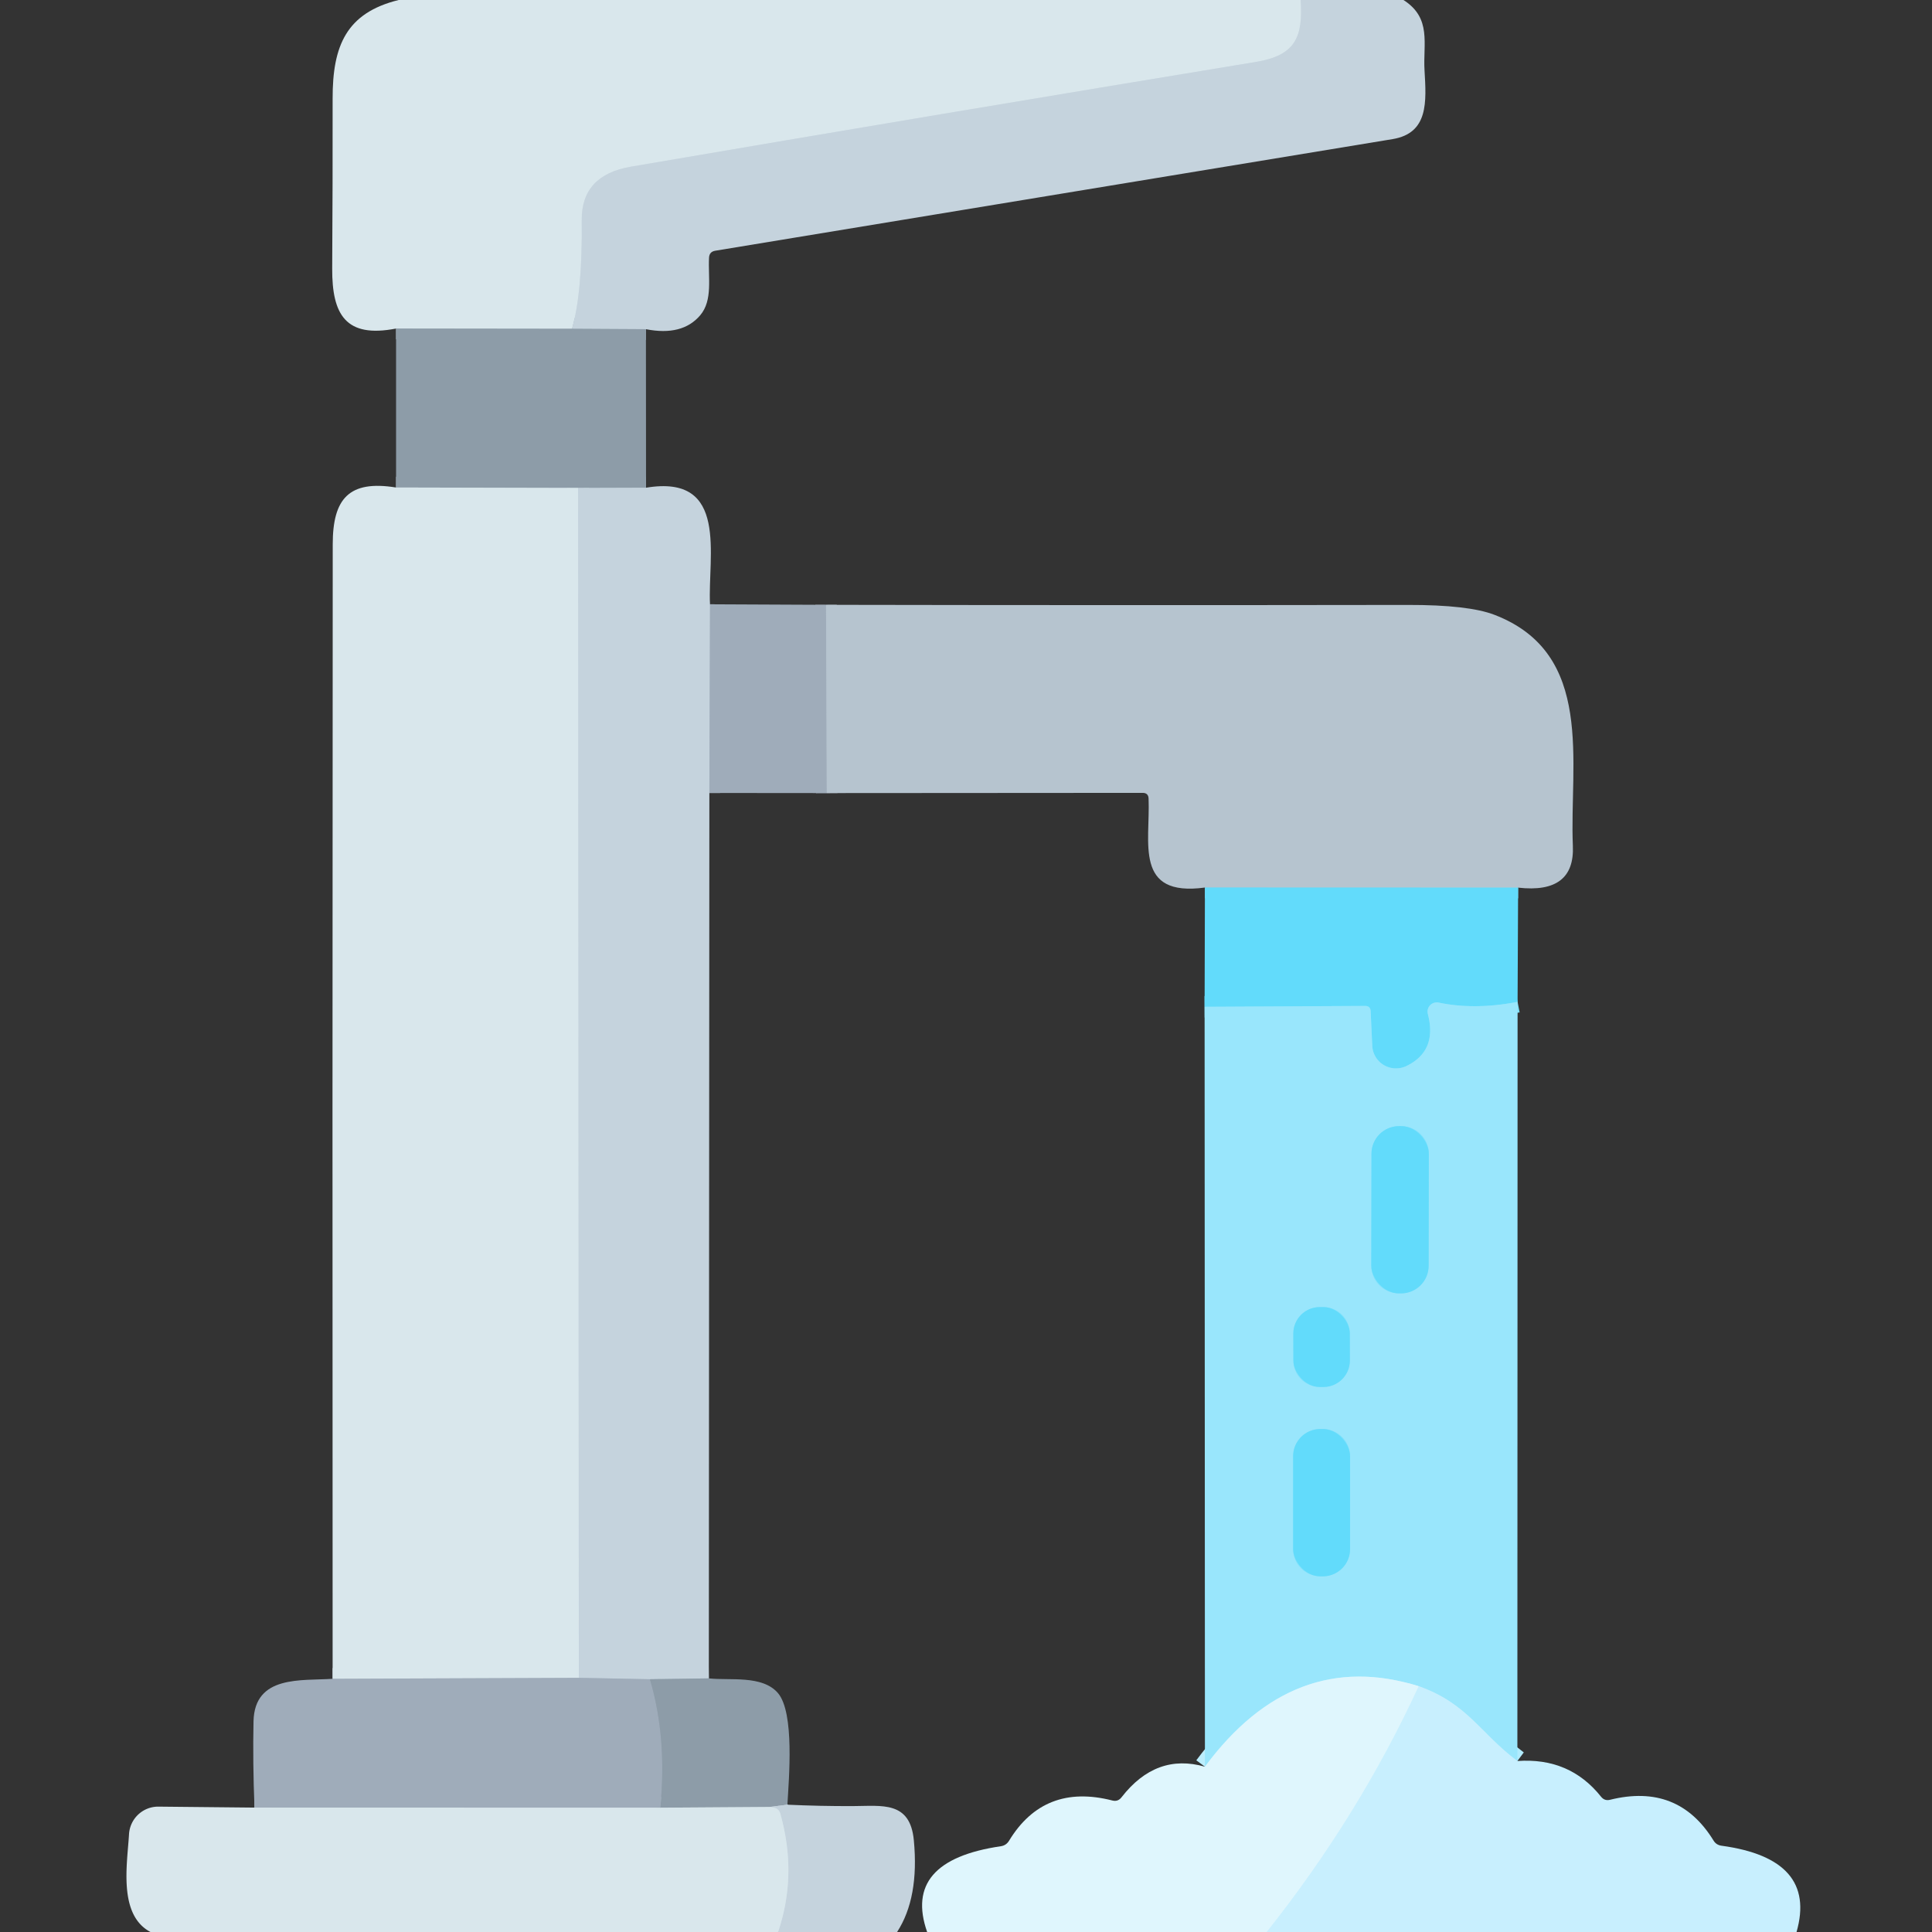 <?xml version="1.0" encoding="UTF-8" standalone="no"?>
<!DOCTYPE svg PUBLIC "-//W3C//DTD SVG 1.1//EN" "http://www.w3.org/Graphics/SVG/1.1/DTD/svg11.dtd">
<svg xmlns="http://www.w3.org/2000/svg" version="1.1" viewBox="0.00 0.00 180.00 180.00">
<rect x="0.00" y="0.00" width="180.00" height="180.00" fill="#333333" stroke="none"/>
<g stroke-width="2.00" fill="none" stroke-linecap="butt">
<path stroke="#cfdde5" vector-effect="non-scaling-stroke" d="
  M 121.18 0.00
  C 121.42 3.49 120.66 5.17 117.01 5.77
  Q 87.88 10.56 58.78 15.53
  Q 54.16 16.32 54.20 20.51
  Q 54.27 27.28 53.29 30.63"
/>
<path stroke="#b3c2ca" vector-effect="non-scaling-stroke" d="
  M 53.29 30.63
  L 36.90 30.61"
/>
<path stroke="#a9b8c3" vector-effect="non-scaling-stroke" d="
  M 60.18 30.67
  L 53.29 30.63"
/>
<path stroke="#a9b8c3" vector-effect="non-scaling-stroke" d="
  M 60.19 45.44
  L 53.86 45.46"
/>
<path stroke="#b3c2ca" vector-effect="non-scaling-stroke" d="
  M 53.86 45.46
  L 36.90 45.42"
/>
<path stroke="#cfdde5" vector-effect="non-scaling-stroke" d="
  M 53.86 45.46
  L 53.93 156.32"
/>
<path stroke="#bccad3" vector-effect="non-scaling-stroke" d="
  M 53.93 156.32
  L 30.99 156.41"
/>
<path stroke="#b2c0cc" vector-effect="non-scaling-stroke" d="
  M 66.15 56.30
  L 66.09 73.88"
/>
<path stroke="#a9b8c3" vector-effect="non-scaling-stroke" d="
  M 66.04 156.37
  L 60.55 156.45"
/>
<path stroke="#b2c0cc" vector-effect="non-scaling-stroke" d="
  M 60.55 156.45
  L 53.93 156.32"
/>
<path stroke="#abb8c5" vector-effect="non-scaling-stroke" d="
  M 76.96 56.35
  L 77.03 73.89"
/>
<path stroke="#8cd0e5" vector-effect="non-scaling-stroke" d="
  M 141.44 82.70
  L 112.26 82.69"
/>
<path stroke="#7ee1fc" vector-effect="non-scaling-stroke" d="
  M 141.39 93.34
  Q 137.42 94.11 134.04 93.41
  A 0.86 0.86 0.0 0 0 133.03 94.47
  Q 133.93 97.92 131.03 99.32
  A 2.22 2.21 -14.1 0 1 127.85 97.42
  L 127.70 94.21
  Q 127.68 93.72 127.18 93.72
  L 112.23 93.80"
/>
<path stroke="#b1ebfd" vector-effect="non-scaling-stroke" d="
  M 141.37 164.07
  C 137.89 161.47 136.73 158.71 132.18 157.10"
/>
<path stroke="#bceefd" vector-effect="non-scaling-stroke" d="
  M 132.18 157.10
  Q 120.51 153.46 112.26 164.60"
/>
<path stroke="#7ee1fc" vector-effect="non-scaling-stroke" d="
  M 133.119 107.495
  A 2.57 2.57 0.0 0 0 130.554 104.92
  L 130.354 104.92
  A 2.57 2.57 0.0 0 0 127.779 107.485
  L 127.761 117.925
  A 2.57 2.57 0.0 0 0 130.326 120.5
  L 130.526 120.5
  A 2.57 2.57 0.0 0 0 133.101 117.935
  L 133.119 107.495"
/>
<path stroke="#7ee1fc" vector-effect="non-scaling-stroke" d="
  M 125.758 124.235
  A 2.46 2.46 0.0 0 0 123.293 121.78
  L 122.954 121.78
  A 2.46 2.46 0.0 0 0 120.498 124.245
  L 120.502 126.765
  A 2.46 2.46 0.0 0 0 122.966 129.22
  L 123.306 129.22
  A 2.46 2.46 0.0 0 0 125.762 126.755
  L 125.758 124.235"
/>
<path stroke="#7ee1fc" vector-effect="non-scaling-stroke" d="
  M 125.78 135.67
  A 2.53 2.53 0.0 0 0 123.25 133.14
  L 123.01 133.14
  A 2.53 2.53 0.0 0 0 120.48 135.67
  L 120.48 144.33
  A 2.53 2.53 0.0 0 0 123.01 146.86
  L 123.25 146.86
  A 2.53 2.53 0.0 0 0 125.78 144.33
  L 125.78 135.67"
/>
<path stroke="#96a4b1" vector-effect="non-scaling-stroke" d="
  M 60.55 156.45
  Q 62.16 161.88 61.52 168.42"
/>
<path stroke="#bccad3" vector-effect="non-scaling-stroke" d="
  M 61.52 168.42
  L 23.71 168.41"
/>
<path stroke="#a9b8c3" vector-effect="non-scaling-stroke" d="
  M 73.36 168.14
  L 71.71 168.35"
/>
<path stroke="#b3c2ca" vector-effect="non-scaling-stroke" d="
  M 71.71 168.35
  L 61.52 168.42"
/>
<path stroke="#d4f3fe" vector-effect="non-scaling-stroke" d="
  M 132.18 157.10
  Q 126.61 169.18 118.02 180.00"
/>
<path stroke="#cfdde5" vector-effect="non-scaling-stroke" d="
  M 72.49 180.00
  Q 74.30 174.65 72.70 168.98
  Q 72.56 168.49 72.07 168.41
  L 71.71 168.35"
/>
</g>
<path fill="#d9e7ec" d="
  M 37.14 0.00
  L 121.18 0.00
  C 121.42 3.49 120.66 5.17 117.01 5.77
  Q 87.88 10.56 58.78 15.53
  Q 54.16 16.32 54.20 20.51
  Q 54.27 27.28 53.29 30.63
  L 36.90 30.61
  C 32.21 31.52 30.93 29.32 30.95 25.02
  Q 31.00 17.06 30.99 9.18
  C 30.98 4.24 32.28 1.20 37.14 0.00
  Z"
/>
<path fill="#c5d3dd" d="
  M 121.18 0.00
  L 130.76 0.00
  C 133.41 1.70 132.57 4.07 132.72 6.56
  C 132.89 9.47 133.11 12.40 129.75 12.96
  Q 98.21 18.16 66.64 23.36
  Q 66.09 23.45 66.06 24.00
  C 65.96 25.85 66.43 27.96 65.24 29.37
  Q 63.57 31.34 60.18 30.67
  L 53.29 30.63
  Q 54.27 27.28 54.20 20.51
  Q 54.16 16.32 58.78 15.53
  Q 87.88 10.56 117.01 5.77
  C 120.66 5.17 121.42 3.49 121.18 0.00
  Z"
/>
<path fill="#8d9ca8" d="
  M 53.29 30.63
  L 60.18 30.67
  L 60.19 45.44
  L 53.86 45.46
  L 36.90 45.42
  L 36.90 30.61
  L 53.29 30.63
  Z"
/>
<path fill="#d9e7ec" d="
  M 36.90 45.42
  L 53.86 45.46
  L 53.93 156.32
  L 30.99 156.41
  Q 30.96 103.60 31.00 50.71
  C 31.00 46.45 32.52 44.71 36.90 45.42
  Z"
/>
<path fill="#c5d3dd" d="
  M 60.19 45.44
  C 67.96 44.14 65.92 51.85 66.15 56.30
  L 66.09 73.88
  L 66.04 156.37
  L 60.55 156.45
  L 53.93 156.32
  L 53.86 45.46
  L 60.19 45.44
  Z"
/>
<path fill="#9facba" d="
  M 66.15 56.30
  L 76.96 56.35
  L 77.03 73.89
  L 66.09 73.88
  L 66.15 56.30
  Z"
/>
<path fill="#b6c4cf" d="
  M 76.96 56.35
  Q 104.15 56.40 131.17 56.36
  Q 136.82 56.35 139.23 57.28
  C 148.64 60.89 146.21 71.08 146.54 78.80
  Q 146.74 83.30 141.44 82.70
  L 112.26 82.69
  C 105.63 83.59 107.18 78.50 107.01 74.40
  Q 106.99 73.87 106.46 73.87
  L 77.03 73.89
  L 76.96 56.35
  Z"
/>
<path fill="#62dbfb" d="
  M 112.26 82.69
  L 141.44 82.70
  L 141.39 93.34
  Q 137.42 94.11 134.04 93.41
  A 0.86 0.86 0.0 0 0 133.03 94.47
  Q 133.93 97.92 131.03 99.32
  A 2.22 2.21 -14.1 0 1 127.85 97.42
  L 127.70 94.21
  Q 127.68 93.72 127.18 93.72
  L 112.23 93.80
  L 112.26 82.69
  Z"
/>
<path fill="#99e6fc" d="
  M 141.39 93.34
  L 141.37 164.07
  C 137.89 161.47 136.73 158.71 132.18 157.10
  Q 120.51 153.46 112.26 164.60
  L 112.23 93.80
  L 127.18 93.72
  Q 127.68 93.72 127.70 94.21
  L 127.85 97.42
  A 2.22 2.21 -14.1 0 0 131.03 99.32
  Q 133.93 97.92 133.03 94.47
  A 0.86 0.86 0.0 0 1 134.04 93.41
  Q 137.42 94.11 141.39 93.34
  Z
  M 133.119 107.495
  A 2.57 2.57 0.0 0 0 130.554 104.92
  L 130.354 104.92
  A 2.57 2.57 0.0 0 0 127.779 107.485
  L 127.761 117.925
  A 2.57 2.57 0.0 0 0 130.326 120.5
  L 130.526 120.5
  A 2.57 2.57 0.0 0 0 133.101 117.935
  L 133.119 107.495
  Z
  M 125.758 124.235
  A 2.46 2.46 0.0 0 0 123.293 121.78
  L 122.954 121.78
  A 2.46 2.46 0.0 0 0 120.498 124.245
  L 120.502 126.765
  A 2.46 2.46 0.0 0 0 122.966 129.22
  L 123.306 129.22
  A 2.46 2.46 0.0 0 0 125.762 126.755
  L 125.758 124.235
  Z
  M 125.78 135.67
  A 2.53 2.53 0.0 0 0 123.25 133.14
  L 123.01 133.14
  A 2.53 2.53 0.0 0 0 120.48 135.67
  L 120.48 144.33
  A 2.53 2.53 0.0 0 0 123.01 146.86
  L 123.25 146.86
  A 2.53 2.53 0.0 0 0 125.78 144.33
  L 125.78 135.67
  Z"
/>
<rect fill="#62dbfb" x="-2.67" y="-7.79" transform="translate(130.44,112.71) rotate(0.1)" width="5.34" height="15.58" rx="2.57"/>
<rect fill="#62dbfb" x="-2.63" y="-3.72" transform="translate(123.13,125.50) rotate(-0.1)" width="5.26" height="7.44" rx="2.46"/>
<rect fill="#62dbfb" x="120.48" y="133.14" width="5.30" height="13.72" rx="2.53"/>
<path fill="#9facba" d="
  M 53.93 156.32
  L 60.55 156.45
  Q 62.16 161.88 61.52 168.42
  L 23.71 168.41
  Q 23.54 164.17 23.62 160.37
  C 23.72 156.04 28.08 156.61 30.99 156.41
  L 53.93 156.32
  Z"
/>
<path fill="#8d9ca8" d="
  M 66.04 156.37
  C 67.98 156.59 71.02 156.04 72.48 157.74
  C 74.04 159.57 73.50 165.70 73.36 168.14
  L 71.71 168.35
  L 61.52 168.42
  Q 62.16 161.88 60.55 156.45
  L 66.04 156.37
  Z"
/>
<path fill="#dff6fd" d="
  M 132.18 157.10
  Q 126.61 169.18 118.02 180.00
  L 86.38 180.00
  Q 84.05 173.36 93.24 172.01
  Q 93.74 171.94 94.01 171.50
  Q 97.28 166.12 103.64 167.75
  Q 104.16 167.88 104.49 167.45
  Q 107.71 163.30 112.26 164.60
  Q 120.51 153.46 132.18 157.10
  Z"
/>
<path fill="#c8effe" d="
  M 132.18 157.10
  C 136.73 158.71 137.89 161.47 141.37 164.07
  Q 146.24 163.72 149.17 167.40
  Q 149.50 167.81 150.01 167.68
  Q 156.34 166.11 159.64 171.47
  Q 159.89 171.89 160.38 171.96
  Q 169.33 173.18 167.38 180.00
  L 118.02 180.00
  Q 126.61 169.18 132.18 157.10
  Z"
/>
<path fill="#c5d3dd" d="
  M 73.36 168.14
  Q 76.41 168.28 79.44 168.27
  C 82.18 168.26 84.79 167.77 85.14 171.45
  Q 85.65 176.82 83.58 180.00
  L 72.49 180.00
  Q 74.30 174.65 72.70 168.98
  Q 72.56 168.49 72.07 168.41
  L 71.71 168.35
  L 73.36 168.14
  Z"
/>
<path fill="#d9e7ec" d="
  M 23.71 168.41
  L 61.52 168.42
  L 71.71 168.35
  L 72.07 168.41
  Q 72.56 168.49 72.70 168.98
  Q 74.30 174.65 72.49 180.00
  L 14.02 180.00
  C 10.99 178.40 11.86 173.65 12.02 170.89
  A 2.73 2.72 -88.0 0 1 14.77 168.32
  L 23.71 168.41
  Z"
/>
</svg>
